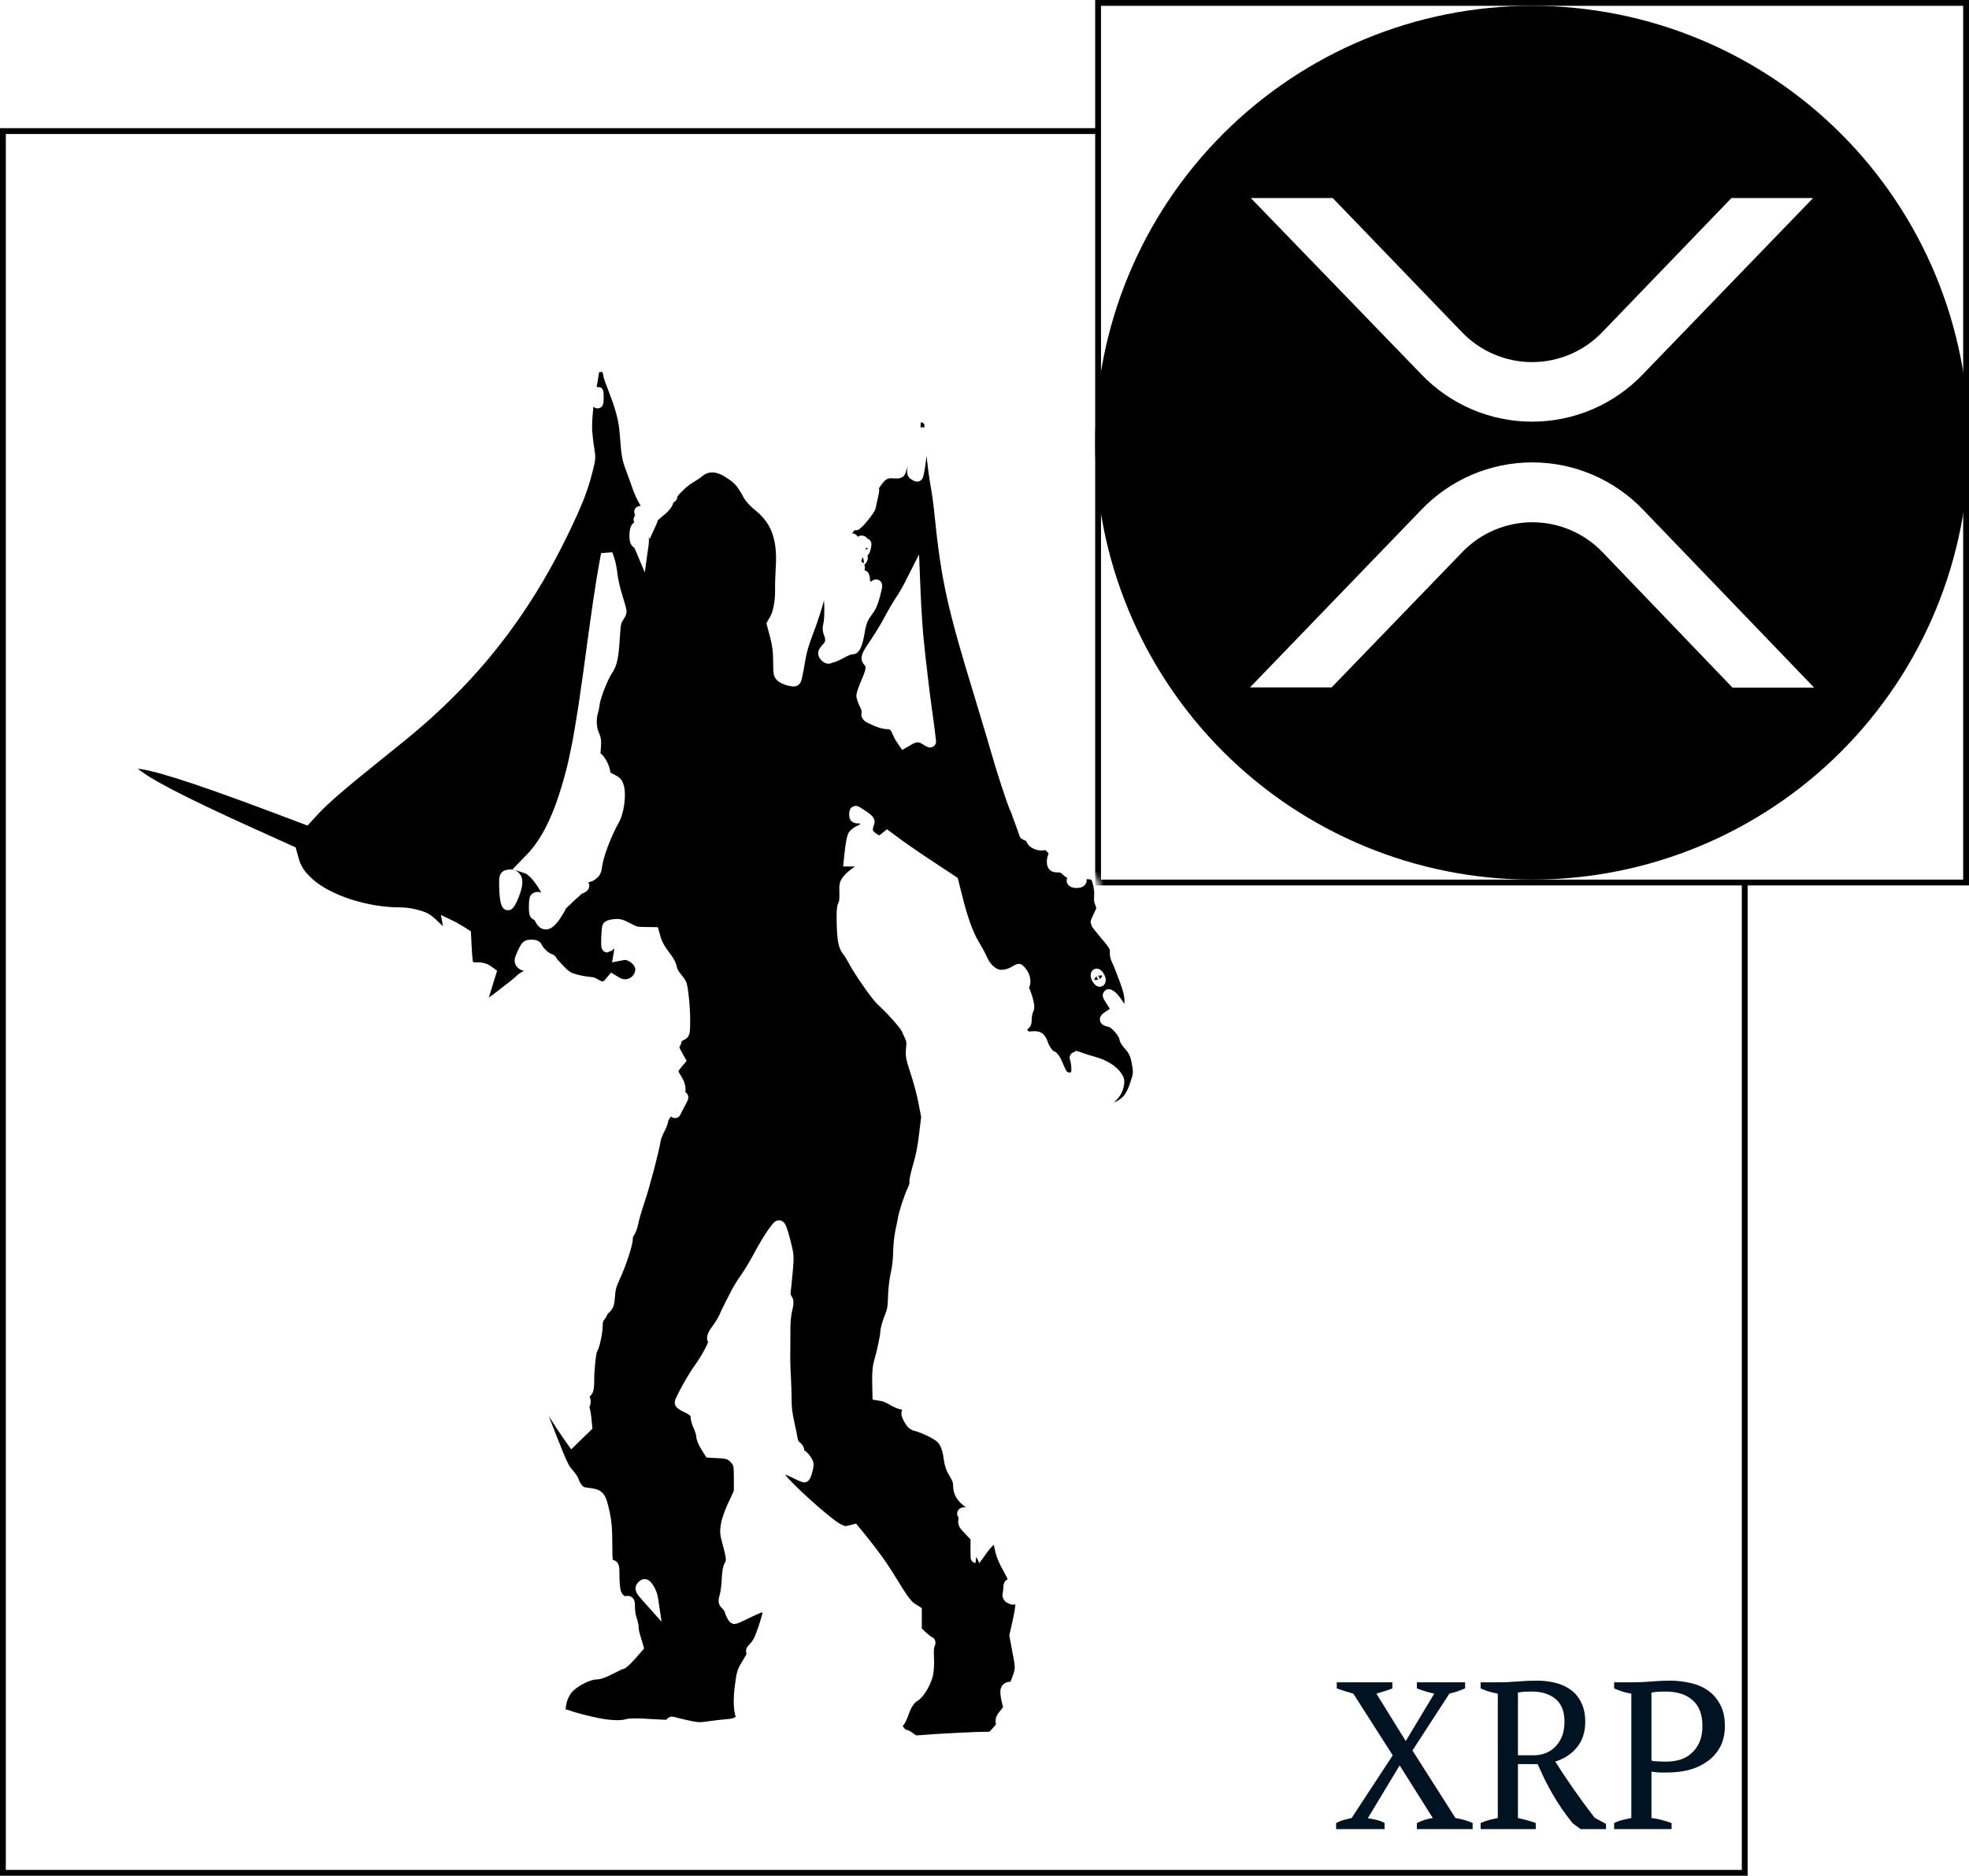 <svg width="338" height="322" viewBox="0 0 338 322" fill="none" xmlns="http://www.w3.org/2000/svg">
    <rect x="0.5" y="22.5" width="299" height="299" fill="white" stroke="black"/>
    <rect x="188.5" y="0.5" width="149" height="151" fill="white" stroke="black"/>
    <path d="M243.22 288.8H251.5V289.844C251.092 290.012 250.66 290.18 250.204 290.348C249.748 290.492 249.28 290.624 248.8 290.744L242.464 300.5L249.844 312.092C250.996 312.284 251.98 312.572 252.796 312.956V314H243.22V312.956C244.084 312.524 244.996 312.236 245.956 312.092L240.268 303.056L234.796 312.128C235.3 312.2 235.792 312.296 236.272 312.416C236.752 312.512 237.22 312.692 237.676 312.956V314H229.36V312.956C229.816 312.716 230.26 312.536 230.692 312.416C231.148 312.296 231.592 312.188 232.024 312.092L239.08 301.328L232.312 290.744C231.832 290.6 231.352 290.456 230.872 290.312C230.416 290.168 229.948 290.012 229.468 289.844V288.8H239.008V289.844C238.648 289.988 238.24 290.132 237.784 290.276C237.352 290.42 236.848 290.576 236.272 290.744L241.312 298.88L246.208 290.744C245.224 290.528 244.228 290.228 243.22 289.844V288.8ZM260.569 312.092C261.121 312.212 261.649 312.344 262.153 312.488C262.657 312.608 263.149 312.764 263.629 312.956V314H254.161V312.956C254.689 312.716 255.193 312.536 255.673 312.416C256.153 312.296 256.633 312.188 257.113 312.092V290.744C256.489 290.624 255.937 290.492 255.457 290.348C254.977 290.18 254.545 290.012 254.161 289.844V288.8H257.329C258.289 288.8 259.333 288.752 260.461 288.656C261.613 288.56 262.729 288.512 263.809 288.512C264.985 288.512 266.077 288.644 267.085 288.908C268.117 289.172 269.005 289.592 269.749 290.168C270.493 290.744 271.069 291.476 271.477 292.364C271.909 293.252 272.125 294.32 272.125 295.568C272.125 297.32 271.657 298.772 270.721 299.924C269.809 301.076 268.561 301.904 266.977 302.408C268.009 304.04 269.089 305.66 270.217 307.268C271.345 308.876 272.521 310.472 273.745 312.056L275.689 313.1V314H271.333L269.965 312.992C269.293 312.152 268.681 311.336 268.129 310.544C267.577 309.728 267.061 308.912 266.581 308.096C266.101 307.256 265.645 306.416 265.213 305.576C264.805 304.712 264.385 303.8 263.953 302.84H260.569V312.092ZM263.017 290.384C262.441 290.384 261.961 290.396 261.577 290.42C261.217 290.444 260.881 290.492 260.569 290.564V301.328H263.161C264.817 301.328 266.125 300.8 267.085 299.744C268.069 298.688 268.561 297.296 268.561 295.568C268.561 293.792 268.045 292.484 267.013 291.644C265.981 290.804 264.649 290.384 263.017 290.384ZM283.491 312.092C284.139 312.164 284.751 312.284 285.327 312.452C285.903 312.596 286.443 312.764 286.947 312.956V314H277.083V312.956C277.563 312.716 278.055 312.536 278.559 312.416C279.063 312.296 279.555 312.188 280.035 312.092V290.744C279.483 290.648 278.967 290.528 278.487 290.384C278.007 290.216 277.539 290.036 277.083 289.844V288.8H280.323C281.283 288.8 282.327 288.752 283.455 288.656C284.583 288.56 285.663 288.512 286.695 288.512C287.871 288.512 289.023 288.644 290.151 288.908C291.279 289.148 292.275 289.568 293.139 290.168C294.027 290.768 294.735 291.572 295.263 292.58C295.815 293.564 296.091 294.8 296.091 296.288C296.091 297.704 295.815 298.916 295.263 299.924C294.711 300.932 293.967 301.76 293.031 302.408C292.119 303.056 291.075 303.536 289.899 303.848C288.723 304.136 287.511 304.28 286.263 304.28C286.143 304.28 285.951 304.28 285.687 304.28C285.447 304.28 285.183 304.28 284.895 304.28C284.607 304.256 284.331 304.232 284.067 304.208C283.803 304.184 283.611 304.16 283.491 304.136V312.092ZM285.939 290.384C285.363 290.384 284.895 290.396 284.535 290.42C284.175 290.444 283.827 290.492 283.491 290.564V302.228C283.611 302.276 283.779 302.312 283.995 302.336C284.235 302.336 284.475 302.348 284.715 302.372C284.979 302.396 285.231 302.408 285.471 302.408C285.711 302.408 285.903 302.408 286.047 302.408C286.887 302.408 287.679 302.3 288.423 302.084C289.167 301.844 289.815 301.472 290.367 300.968C290.943 300.464 291.399 299.828 291.735 299.06C292.071 298.292 292.239 297.368 292.239 296.288C292.239 294.32 291.675 292.844 290.547 291.86C289.443 290.876 287.907 290.384 285.939 290.384Z" fill="#001322"/>
    <path d="M263 151C282.891 151 301.968 143.098 316.033 129.033C330.098 114.968 338 95.891 338 76C338 56.109 330.098 37.032 316.033 22.967C301.968 8.902 282.891 1 263 1C243.109 1 224.032 8.902 209.967 22.967C195.902 37.032 188 56.109 188 76C188 95.891 195.902 114.968 209.967 129.033C224.032 143.098 243.109 151 263 151Z" fill="black"/>
    <path d="M297.218 34H311.234L282.078 64.188C279.621 66.778 276.662 68.84 273.382 70.25C270.102 71.659 266.57 72.386 263 72.386C259.43 72.386 255.897 71.659 252.617 70.25C249.337 68.84 246.379 66.778 243.922 64.188L214.719 34H228.781L250.906 56.969C252.465 58.608 254.341 59.914 256.42 60.806C258.499 61.698 260.737 62.158 263 62.158C265.262 62.158 267.501 61.698 269.58 60.806C271.659 59.914 273.535 58.608 275.094 56.969L297.218 34ZM228.594 118H214.578L243.922 87.578C246.383 84.987 249.345 82.923 252.629 81.513C255.913 80.103 259.449 79.376 263.023 79.376C266.597 79.376 270.133 80.103 273.417 81.513C276.701 82.923 279.664 84.987 282.125 87.578L311.422 118.047H297.406L275.14 94.844C273.582 93.204 271.706 91.899 269.627 91.007C267.548 90.115 265.309 89.655 263.047 89.655C260.784 89.655 258.546 90.115 256.467 91.007C254.388 91.899 252.512 93.204 250.953 94.844L228.594 118Z" fill="white"/>
    <g filter="url(#filter0_d)">
        <mask id="path-6-inside-1" fill="white">
            <path d="M92.072 63.108C91.969 63.231 91.805 63.846 91.743 64.462C91.662 65.077 91.477 66.103 91.333 66.718C90.923 68.441 90.554 72.4 90.656 74C90.718 74.78 90.862 76.174 91.026 77.077C91.272 78.677 91.251 78.8 90.656 81.077C89.856 84.154 88.954 86.431 86.533 91.436C81.364 102.103 74.964 111.169 67.046 119.005C63.456 122.554 60.995 124.687 55.026 129.446C48.892 134.349 45.569 137.221 43.908 139.026L42.513 140.544L36.359 138.226C22.882 133.18 15.743 130.923 13.118 130.923C11.559 130.923 11.477 131.354 12.81 132.544C14.841 134.41 20.974 137.61 32.687 142.923L39.908 146.185L40.256 147.436C40.728 149.18 41.385 150.185 42.964 151.641C46.185 154.574 52.769 156.749 58.513 156.769C59.6 156.769 60.667 156.913 61.692 157.221C63.149 157.651 63.333 157.774 65.344 159.723L67.456 161.774L67.333 160.851C67.272 160.359 67.169 159.703 67.128 159.374L67.026 158.821L67.703 159.149C68.051 159.354 68.687 159.703 69.118 159.969L69.856 160.441L70 163.128C70.185 166.185 70.185 166.205 72.092 166.205C72.687 166.205 73.221 166.349 73.59 166.615L74.164 167.026L73.549 169.015C73.221 170.123 72.769 171.621 72.543 172.339C72.318 173.057 72.154 173.672 72.195 173.692C72.297 173.815 78.759 168.913 79.333 168.277C79.826 167.744 80.995 167.231 81.754 167.231C81.897 167.231 82.267 167.354 82.574 167.518C84.277 168.38 84.564 167.949 83.128 166.636C82.287 165.857 82.123 165.795 81.097 165.795C79.949 165.795 79.333 165.467 79.333 164.872C79.333 164.708 79.579 164.072 79.887 163.436C80.421 162.369 80.482 162.308 81.221 162.308C81.856 162.308 82.041 162.41 82.185 162.759C82.431 163.374 83.621 164.482 84.215 164.667C84.462 164.728 84.667 164.872 84.667 164.974C84.667 165.057 85.241 165.733 85.959 166.472C87.149 167.723 87.497 167.928 89.179 168.359C89.815 168.523 91.19 168.728 91.374 168.708C91.497 168.667 91.928 168.851 92.297 169.077C93.282 169.672 93.959 169.61 94.595 168.872L95.108 168.257L95.785 168.667C97.692 169.836 100.051 168.544 100.051 166.328C100.051 165.015 98.246 163.559 96.933 163.826L96.297 163.949L96.441 163.108C96.543 162.492 96.482 162.123 96.256 161.774C95.846 161.159 95.785 161.159 94.985 161.898C94.615 162.246 94.308 162.513 94.267 162.513C94.103 162.513 94.226 159.231 94.41 159.067C94.533 158.944 95.026 158.821 95.538 158.78C96.297 158.698 96.687 158.821 97.774 159.415C98.923 160.031 99.272 160.133 100.626 160.133L102.164 160.154L102.492 161.303C102.697 161.98 103.21 162.964 103.826 163.764C104.851 165.118 105.077 165.528 105.261 166.431C105.323 166.739 105.692 167.374 106.082 167.826C106.472 168.298 106.841 168.831 106.903 169.036C107.169 169.918 107.477 173.077 107.477 175.128C107.477 176.995 107.415 177.405 107.149 177.528C106.964 177.631 106.656 177.774 106.472 177.877C106.267 177.959 106.061 178.267 106.041 178.533C106 178.8 105.877 179.108 105.774 179.231C105.467 179.539 105.569 180.051 106.123 181.057L106.656 182L106.02 182.759C105.672 183.19 105.385 183.682 105.385 183.846C105.385 184.031 105.672 184.626 106.02 185.18C106.903 186.554 106.903 187.477 106.041 188.441C105.672 188.851 105.179 189.59 104.954 190.062C104.708 190.533 104.338 191.149 104.133 191.415C103.908 191.682 103.744 192.072 103.744 192.277C103.744 192.482 103.456 193.18 103.128 193.836C102.779 194.492 102.451 195.395 102.39 195.846C102.123 197.549 100.605 203.333 99.723 205.959C99.21 207.477 98.697 209.221 98.595 209.836C98.472 210.472 98.205 211.231 97.979 211.539C97.754 211.846 97.59 212.318 97.631 212.585C97.713 213.262 96.482 217.036 95.497 219.128C94.841 220.523 94.656 221.18 94.574 222.451C94.472 223.846 94.39 224.092 93.877 224.585C93.549 224.892 93.282 225.241 93.282 225.344C93.282 225.446 93.097 225.754 92.872 226.041C92.585 226.41 92.462 226.882 92.462 227.559C92.462 228.708 91.908 231.21 91.579 231.621C91.333 231.908 91.005 234.944 91.005 236.769C91.026 238.308 90.841 239.026 90.513 238.903C90.103 238.739 89.877 239.395 90.164 239.867C90.472 240.359 90.472 240.933 90.164 241.241C90 241.405 90 241.549 90.164 241.733C90.267 241.877 90.431 242.636 90.513 243.436L90.656 244.872L89.426 246.062L88.195 247.272L87.272 245.959C86.779 245.262 85.918 243.928 85.364 243.046C84.215 241.2 83.928 240.954 83.149 241.159C82.41 241.344 82.41 241.303 84.502 246.615C86.472 251.6 86.718 252.133 87.641 253.139C88.01 253.569 88.4 254.164 88.462 254.451C88.543 254.739 88.851 255.272 89.138 255.621C89.59 256.133 89.897 256.277 90.718 256.38C92.892 256.626 93.015 256.769 93.692 259.846C94 261.262 94.103 262.472 94.103 264.995C94.103 268.38 94.185 268.769 94.964 268.769C95.292 268.769 95.333 268.974 95.333 270.533C95.333 271.498 95.436 272.687 95.559 273.2C95.846 274.328 96.769 275.19 97.508 275.005C97.979 274.882 98 274.923 98 276.01C98 276.626 98.144 277.528 98.328 278.021C98.513 278.513 98.656 279.169 98.636 279.457C98.615 279.764 98.8 280.626 99.046 281.364L99.456 282.739L98.205 284.174C97.508 284.954 96.81 285.59 96.646 285.59C96.502 285.59 95.662 285.98 94.779 286.431C93.651 287.046 92.913 287.292 92.236 287.313C91.005 287.354 88.749 288.482 87.641 289.59C86.718 290.513 86.103 292.072 86.103 293.508C86.103 294.328 86.144 294.41 86.615 294.41C86.903 294.41 87.436 294.533 87.805 294.698C88.174 294.841 89.713 295.272 91.21 295.621C94.061 296.318 96.421 296.482 97.713 296.092C98.123 295.969 99.456 295.949 101.2 296.072C105.2 296.298 105.179 296.298 105.179 295.928C105.179 295.744 105.303 295.641 105.467 295.703C105.61 295.764 106.677 296.031 107.805 296.277C109.754 296.708 110.02 296.728 111.682 296.482C112.687 296.339 113.938 296.195 114.492 296.154C115.928 296.051 116.503 295.887 117.015 295.395C117.364 295.067 117.426 294.882 117.282 294.513C116.892 293.508 116.851 291.58 117.159 289.344C117.426 287.19 117.528 286.923 118.41 285.487C119.149 284.298 119.333 283.887 119.149 283.662C118.985 283.457 119.026 283.292 119.354 283.005C119.6 282.8 119.99 282.246 120.256 281.795C120.769 280.913 121.938 277.282 122.041 276.257C122.103 275.662 122.082 275.641 121.303 275.662C120.81 275.682 119.744 276.072 118.41 276.749C117.241 277.323 116.195 277.795 116.092 277.795C115.908 277.795 115.395 276.749 115.313 276.236C115.292 276.113 115.046 275.785 114.759 275.498C114.267 274.985 114.246 274.964 114.554 273.877C114.718 273.262 114.882 271.969 114.903 271.005C114.964 269.774 115.087 269.077 115.333 268.708C115.744 268.051 115.703 267.354 115.005 264.831C114.574 263.251 114.554 262.923 114.759 261.713C114.882 260.933 115.395 259.498 115.99 258.267L116.974 256.154V253.754C116.974 251.662 116.913 251.292 116.544 250.8C115.723 249.672 115.108 249.385 113.426 249.323L111.846 249.241L111.19 248.195C110.82 247.6 110.513 246.862 110.513 246.513C110.513 246.185 110.287 245.426 110.02 244.851C109.754 244.277 109.549 243.559 109.549 243.251C109.549 242.533 109.097 242.082 107.846 241.487C107.272 241.221 106.82 240.913 106.82 240.81C106.82 240.38 109.015 236.421 110.041 235.026C111.497 233.015 112.851 230.41 112.564 230.123C112.195 229.754 112.338 229.282 113.179 228.154C113.631 227.539 114.164 226.677 114.369 226.205C114.554 225.754 115.026 224.79 115.395 224.051C115.785 223.313 116.318 222.267 116.585 221.733C116.872 221.2 117.528 220.133 118.082 219.374C118.636 218.615 119.661 216.892 120.379 215.539C121.097 214.185 122.144 212.441 122.697 211.682C123.703 210.287 123.723 210.287 123.969 210.759C124.113 211.046 124.482 212.215 124.769 213.385C125.282 215.436 125.303 215.6 125.097 218.082C124.974 219.498 124.81 221.057 124.749 221.549C124.667 222.185 124.708 222.554 124.974 222.944C125.282 223.415 125.282 223.58 124.995 224.851C124.81 225.61 124.687 226.923 124.687 227.764C124.687 228.605 124.687 230.39 124.667 231.744C124.626 233.098 124.687 235.169 124.769 236.359C124.831 237.549 124.892 239.313 124.892 240.298C124.872 241.508 125.015 242.78 125.364 244.298C125.631 245.508 125.918 246.841 125.979 247.272C126.061 247.744 126.308 248.133 126.615 248.339C126.944 248.564 127.108 248.831 127.067 249.118C127.046 249.426 127.169 249.651 127.456 249.774C127.682 249.877 128.072 250.267 128.318 250.636C128.728 251.272 128.749 251.395 128.482 252.4C128.338 252.995 128.133 253.487 128.031 253.487C127.928 253.467 127.169 253.139 126.328 252.708C124.769 251.949 124.461 251.928 123.867 252.646C123.723 252.81 123.661 253.139 123.744 253.364C124.072 254.451 132.031 261.672 133.877 262.554C134.841 263.026 135.067 263.067 135.785 262.882L136.585 262.677L137.774 264.133C140.072 266.964 141.487 268.954 142.944 271.354C144.872 274.554 145.672 275.621 146.513 276.154L147.231 276.605V278.287V279.99L148.256 280.954C148.81 281.467 149.364 281.898 149.487 281.898C149.631 281.898 149.631 282.041 149.467 282.349C149.323 282.615 149.261 283.436 149.323 284.544C149.385 285.61 149.323 286.759 149.159 287.477C148.851 288.81 147.723 290.698 147.005 291.108C146.226 291.539 145.528 292.544 145.056 293.918C144.831 294.615 144.482 295.354 144.297 295.539C144.113 295.723 143.949 296.072 143.949 296.318C143.969 296.872 144.831 297.898 145.303 297.898C145.487 297.898 145.918 298.144 146.267 298.431C146.882 298.944 146.985 298.964 148.461 298.841C150.574 298.636 157.979 298.267 159.251 298.287C160.236 298.308 160.338 298.267 161.159 297.344C161.918 296.523 162.02 296.298 161.938 295.723C161.836 295.169 161.959 294.923 162.554 294.226C163.128 293.528 163.251 293.262 163.149 292.81C162.492 290.164 162.554 289.713 163.579 289.692C164.072 289.692 164.236 289.508 164.626 288.462C165.344 286.595 165.344 286.349 164.79 283.498L164.277 280.769L164.769 278.615C165.056 277.426 165.282 275.949 165.303 275.333C165.323 273.898 164.585 271.846 163.128 269.2C162.41 267.949 161.938 266.8 161.815 266.041C161.692 265.405 161.508 264.687 161.385 264.462C160.872 263.518 159.846 264.154 158.308 266.349C157.938 266.903 157.61 267.333 157.61 267.333C157.59 267.333 157.59 265.651 157.61 263.58C157.61 261.528 157.549 259.559 157.446 259.21C157.344 258.8 156.933 258.328 156.338 257.898C155.128 257.036 154.615 256.195 154.615 255.026C154.615 254.328 154.431 253.815 153.897 252.933C153.344 252.031 153.138 251.415 152.974 250.226C152.749 248.4 152.215 247.251 151.272 246.533C150.472 245.918 148.236 244.872 147.292 244.687C146.779 244.564 146.513 244.318 146.103 243.6C145.754 242.944 145.651 242.574 145.795 242.431C146.061 242.164 146.061 241.344 145.795 241.18C145.692 241.118 145.303 241.036 144.933 240.995C144.564 240.954 143.805 240.646 143.272 240.298C142.718 239.949 141.938 239.621 141.528 239.539L140.769 239.415L140.728 237.221C140.687 235.805 140.79 234.657 140.974 234C141.59 231.826 142.103 229.446 142.103 228.708C142.103 228.298 142.39 227.251 142.738 226.369C143.292 224.995 143.395 224.462 143.436 222.615C143.456 221.405 143.682 219.641 143.908 218.615C144.154 217.528 144.318 215.99 144.318 214.903C144.338 213.898 144.482 212.359 144.667 211.518C144.851 210.698 145.056 209.672 145.118 209.282C145.282 208.215 146.205 205.426 146.738 204.339C147.005 203.826 147.149 203.21 147.108 202.964C147.046 202.739 147.313 201.508 147.703 200.215C148.174 198.657 148.523 196.872 148.769 194.8L149.138 191.703L148.667 189.262C148.42 187.928 147.805 185.569 147.292 184.051C146.472 181.549 146.41 181.159 146.533 179.99C146.636 179.026 146.595 178.533 146.349 178.041C146.185 177.672 145.897 177.036 145.713 176.605C145.405 175.887 143.067 173.262 141.303 171.662C140.482 170.903 137.528 166.677 136.626 164.954C136.256 164.257 135.826 163.539 135.661 163.354C134.944 162.574 134.718 161.508 134.636 158.698C134.574 156.564 134.636 155.785 134.841 155.354C135.046 155.005 135.128 154.308 135.087 153.262C135.046 151.805 135.087 151.662 135.641 150.985C135.99 150.595 136.646 150.021 137.138 149.713C138.554 148.831 138.205 147.744 136.523 147.744H135.846L136.051 145.836C136.174 144.81 136.379 143.744 136.523 143.477C136.687 143.21 137.2 142.821 137.692 142.615C138.677 142.185 138.923 141.61 138.451 140.81C138.246 140.482 137.959 140.359 137.467 140.359C136.851 140.359 136.769 140.298 136.769 139.846C136.769 139.559 136.81 139.333 136.872 139.333C136.933 139.333 137.487 139.682 138.123 140.092C138.861 140.585 139.21 140.933 139.128 141.139C138.595 142.513 138.779 143.21 139.846 143.928C140.831 144.564 141.077 144.585 141.754 144.051L142.287 143.621L144.031 144.913C144.995 145.631 147.518 147.374 149.651 148.769L153.528 151.333L154.185 153.959C155.128 157.754 156.092 160.421 157.118 162.123C157.631 162.964 158.246 164.092 158.492 164.667C159.026 165.877 159.764 166.718 160.769 167.231C161.651 167.682 163.005 167.518 164.154 166.841C164.585 166.595 164.933 166.41 164.954 166.451C164.974 166.492 165.2 166.78 165.446 167.108C165.918 167.744 166.041 168.851 165.672 169.221C165.508 169.385 165.528 169.569 165.713 169.918C165.856 170.185 166.144 170.985 166.328 171.662C166.595 172.728 166.615 172.995 166.39 173.405C166.246 173.672 166.123 174.328 166.103 174.841C166.103 175.703 166.041 175.826 165.569 175.928C165.118 176.051 165.056 176.154 165.179 176.626C165.241 176.933 165.508 177.405 165.754 177.651C166.144 178.062 166.349 178.123 167.169 178.041C168.277 177.939 168.564 178.144 168.954 179.313C169.261 180.215 170.144 181.385 170.533 181.385C170.718 181.385 171.067 181.877 171.354 182.554C172.215 184.523 172.318 184.687 172.872 184.954C173.446 185.262 174.472 185.077 174.738 184.626C174.985 184.257 174.964 182.862 174.738 182.041C174.636 181.692 174.574 181.385 174.595 181.385C174.636 181.385 175.067 181.528 175.559 181.713C176.051 181.898 177.056 182.205 177.795 182.41C179.415 182.841 180.954 183.785 181.61 184.749C182.061 185.405 182.082 185.569 181.897 186.431C181.733 187.128 181.446 187.621 180.872 188.195C179.908 189.098 179.867 189.344 180.544 189.98L181.056 190.451L181.979 190.021C183.518 189.262 184.256 188.318 184.954 186.205C185.508 184.523 185.549 184.195 185.385 183.108C185.097 181.159 184.81 180.462 183.949 179.477C183.497 178.964 183.128 178.431 183.128 178.267C183.128 177.426 181.487 175.518 180.585 175.313C179.559 175.087 179.538 175.005 180.544 174.369C181.077 174.041 181.549 173.651 181.631 173.467C181.692 173.303 181.405 172.667 180.995 172.051C180.133 170.739 180.092 170.595 180.728 171.026C180.974 171.19 181.59 171.969 182.103 172.769C182.615 173.549 183.128 174.205 183.272 174.205C183.723 174.205 184.01 173.344 184.031 171.969C184.031 170.862 183.887 170.185 183.149 168.154C182.656 166.8 182.082 165.344 181.856 164.913C181.651 164.482 181.487 163.928 181.508 163.682C181.59 162.657 181.426 162.308 179.846 160.462C178.944 159.395 178.205 158.472 178.205 158.369C178.205 158.287 178.451 157.713 178.759 157.077C179.272 156.051 179.292 155.887 179.046 155.272C178.903 154.923 178.779 154.513 178.8 154.41C178.8 154.287 178.82 153.836 178.841 153.364C178.861 152.913 178.718 152.01 178.533 151.374C178.123 150 177.938 149.898 175.354 149.898C173.733 149.898 173.59 149.877 173.056 149.344C172.626 148.913 172.297 148.769 171.682 148.769C170.985 148.769 170.841 148.687 170.738 148.277C170.677 147.99 170.697 147.539 170.82 147.231C171.128 146.39 171.067 146.123 170.41 145.467C169.897 144.933 169.713 144.872 169.097 144.974C168.277 145.139 167.128 144.585 167.128 144.031C167.128 143.846 166.861 143.58 166.513 143.436C166.185 143.292 165.897 143.169 165.897 143.128C165.897 143.108 165.2 141.2 164.359 138.903C163.497 136.605 162.267 132.831 161.59 130.513C160.933 128.195 159.456 123.313 158.349 119.641C153.61 104.195 152.564 99.518 151.436 88.462C151.272 86.718 150.944 84.318 150.718 83.128C150.267 80.728 149.692 75.313 149.692 73.467C149.692 72.4 149.631 72.236 149.097 71.867C148.379 71.354 148.092 71.333 147.477 71.764C147.128 72.01 147.026 72.257 147.046 72.831C147.067 73.323 146.636 74.841 145.836 76.975C145.159 78.841 144.585 80.544 144.523 80.769C144.461 81.118 144.318 81.18 143.395 81.118C142 81.016 141.344 81.385 140.318 82.862C139.395 84.195 137.364 87.682 136.4 89.61C135.559 91.272 134.431 92.031 129.61 94.123C128.667 94.533 128.933 94.698 130.02 94.39C130.513 94.246 131.436 94.123 132.051 94.103C132.667 94.082 133.364 94 133.569 93.897C133.897 93.754 133.938 93.795 133.815 94.123C133.733 94.328 133.61 94.739 133.569 95.026C133.508 95.313 132.892 96.113 132.215 96.81C131.518 97.508 131.005 98.144 131.087 98.226C131.272 98.41 132.81 97.118 135.005 94.923C136.277 93.651 136.708 93.303 136.42 93.795C136.195 94.185 135.477 95.374 134.841 96.441C133.754 98.246 133.487 98.923 133.856 98.923C134.02 98.903 136.133 95.826 137.261 93.918C138.123 92.482 138.164 92.523 137.549 94.144C137.303 94.8 137.077 95.374 137.077 95.436C137.056 95.498 136.892 96.072 136.687 96.749C136.318 98.021 136.42 98.492 136.913 97.733C137.344 97.118 137.631 97.159 137.385 97.816C137.261 98.103 137.22 98.41 137.261 98.492C137.323 98.575 137.241 99.067 137.077 99.6C136.667 100.954 137.077 101.036 137.692 99.723C138.164 98.698 138.185 98.677 138.328 99.21C138.39 99.518 138.308 100.421 138.103 101.282C137.569 103.539 138.02 103.744 138.738 101.59C139.067 100.626 139.128 100.544 139.19 101.015C139.251 101.528 139.641 101.857 139.641 101.426C139.641 101.323 139.826 101.036 140.051 100.769C140.564 100.195 140.564 100.277 140.051 102.287C139.744 103.457 139.415 104.215 138.841 104.954C137.979 106.082 137.733 106.739 137.385 108.769C137.056 110.574 136.667 111.457 136.277 111.313C136.092 111.251 135.272 111.559 134.41 112.031C133.549 112.503 132.769 112.831 132.667 112.769C132.564 112.708 132.42 112.769 132.359 112.872C132.195 113.159 131.436 112.544 131.436 112.133C131.436 111.99 131.723 111.58 132.051 111.231C132.728 110.533 132.831 109.733 132.379 108.667C132.195 108.215 132.174 107.826 132.318 107.231C132.626 106 132.544 102.492 132.174 100.79C131.661 98.349 131.6 98.41 130.595 102.39C130.164 104.092 129.303 106.739 128.687 108.298C127.908 110.328 127.477 111.744 127.231 113.282C127.046 114.472 126.8 115.764 126.697 116.174C126.513 116.913 126.513 116.913 125.672 116.769C125.2 116.687 124.585 116.421 124.277 116.215C123.764 115.805 123.744 115.744 123.723 113.569C123.723 111.867 123.6 110.841 123.19 109.241L122.636 107.128L123.128 106.267C123.723 105.159 124.092 103.231 124.051 101.2C124.031 100.339 124.092 98.575 124.174 97.282C124.461 92.38 123.313 89.262 120.359 86.882C119.62 86.308 118.841 85.467 118.595 85.036C117.364 82.739 116.769 82.082 114.903 80.954C113.036 79.805 111.333 79.805 109.938 80.954C109.631 81.221 108.933 81.692 108.379 82C107.169 82.698 105.138 84.749 105.261 85.118C105.323 85.262 105.241 85.385 105.056 85.385C104.892 85.385 104.708 85.651 104.626 86C104.564 86.39 104.174 86.923 103.579 87.436L102.656 88.216L102.02 87.744C101.138 87.067 100.174 85.385 99.456 83.333C99.128 82.369 98.636 80.995 98.349 80.257C97.774 78.78 97.651 77.98 97.385 74.513C97.221 72.031 96.667 69.98 95.21 66.267C94.82 65.282 94.513 64.339 94.513 64.174C94.513 64.01 94.41 63.641 94.287 63.354C94.082 62.903 93.918 62.841 93.159 62.862C92.667 62.862 92.174 62.985 92.072 63.108ZM92.605 68.913C92.564 69.344 92.523 69.036 92.523 68.257C92.523 67.457 92.564 67.128 92.605 67.477C92.646 67.846 92.646 68.503 92.605 68.913ZM148.379 75.169C148.318 75.662 148.215 76.605 148.154 77.282C147.949 79.395 147.579 81.692 147.436 81.692C147.374 81.692 147.149 81.569 146.944 81.426C146.595 81.18 146.615 81.036 147.128 78.821C147.415 77.528 147.764 75.969 147.908 75.374C148.174 74.103 148.523 73.939 148.379 75.169ZM139.703 85.323C139.559 85.98 139.395 86.739 139.333 87.026C139.251 87.518 137.015 90.205 136.851 90.041C136.81 90 137.056 89.426 137.405 88.749C139.005 85.754 139.867 84.154 139.928 84.154C139.949 84.154 139.867 84.687 139.703 85.323ZM100.236 88.174C100.318 88.113 100.605 88.564 100.892 89.18C101.179 89.795 101.282 90.205 101.138 90.082C100.872 89.836 99.846 88.072 99.867 87.867C99.867 87.805 99.928 87.867 99.99 88.01C100.031 88.133 100.154 88.216 100.236 88.174ZM101.836 89.446L101.61 89.939L101.364 89.262C101.22 88.872 101.097 88.4 101.097 88.195C101.077 87.887 101.179 87.928 101.569 88.4C101.979 88.872 102.02 89.036 101.836 89.446ZM100.441 90.021C100.851 90.615 101.015 91.046 100.913 91.231C100.81 91.436 100.605 91.169 100.215 90.308C99.928 89.631 99.703 89.077 99.743 89.077C99.785 89.077 100.092 89.508 100.441 90.021ZM100.051 91.477C100.4 92.257 100.461 92.667 100.338 93.487L100.195 94.513L99.928 93.877C99.785 93.528 99.518 93.18 99.333 93.118C98.882 92.933 98.985 90.513 99.456 90.513C99.538 90.513 99.826 90.944 100.051 91.477ZM134.944 92.318C134.82 92.544 134.041 92.995 133.179 93.344C132.318 93.672 131.661 93.897 131.723 93.836C131.826 93.733 134.903 92.01 135.087 91.969C135.108 91.949 135.046 92.113 134.944 92.318ZM136.359 92.626C136.359 92.646 135.867 93.139 135.292 93.692L134.205 94.718L135.231 93.631C136.174 92.646 136.359 92.462 136.359 92.626ZM138.513 93.939C138.451 94.267 138.308 94.595 138.205 94.698C138.103 94.8 138.123 94.554 138.246 94.144C138.513 93.262 138.718 93.118 138.513 93.939ZM95.005 98.698C95.087 99.539 95.477 101.221 95.867 102.451C96.256 103.682 96.564 104.831 96.564 104.974C96.564 105.139 96.338 105.59 96.072 105.98C95.662 106.574 95.559 107.067 95.436 108.913C95.19 112.872 94.985 113.877 94.205 115.026C93.426 116.174 92.113 119.518 91.949 120.769C91.908 121.221 91.764 121.918 91.641 122.308C91.313 123.457 91.395 125.036 91.846 126.062C92.195 126.821 92.236 127.231 92.133 128.544C92.01 129.98 92.031 130.103 92.379 130.103C92.831 130.123 93.774 131.908 93.795 132.769C93.795 133.18 94 133.385 94.862 133.795C95.785 134.246 95.928 134.41 96.133 135.169C96.482 136.482 96.113 139.333 95.436 140.544C93.938 143.231 92.605 146.759 92.359 148.667C92.256 149.508 92.113 149.774 91.6 150.144C91.087 150.492 90.903 150.533 90.595 150.349C90.287 150.144 90.123 150.185 89.754 150.554L89.302 151.026L89.795 151.539C90.226 151.99 90.246 152.113 90 152.257C89.836 152.359 89.631 152.462 89.549 152.462C89.467 152.462 88.79 153.036 88.051 153.713L86.718 154.985L85.815 154.636C84.872 154.267 84.4 153.754 83.251 151.846C82.369 150.39 81.261 149.241 80.462 148.974L79.826 148.769L81.179 147.374C83.415 145.098 85.405 141.426 86.882 136.831C88.769 131.067 89.713 126.082 91.641 111.662C92.543 104.954 93.282 99.908 93.836 96.975L94.164 95.128L94.513 96.154C94.697 96.708 94.923 97.856 95.005 98.698ZM137.713 96.216C137.344 96.544 137.344 96.544 137.59 96.092C137.713 95.826 137.877 95.662 137.959 95.723C138.02 95.805 137.918 96.01 137.713 96.216ZM147.538 109.569C147.928 113.59 148.461 118.103 149.179 123.333C149.467 125.426 149.692 127.21 149.692 127.292C149.692 127.374 149.344 127.21 148.933 126.923C147.969 126.287 147.169 126.267 146.061 126.903L145.179 127.415L144.79 126.841C144.564 126.533 144.236 125.898 144.031 125.405C143.661 124.482 143.149 124.154 142.082 124.154C141.754 124.154 140.872 123.887 140.133 123.539C138.882 122.985 138.779 122.882 138.903 122.41C138.985 122.062 138.861 121.569 138.513 120.872C138.226 120.318 138 119.662 138 119.415C138 119.169 138.39 118.103 138.841 117.036C139.744 115.005 139.805 114.226 139.108 113.467C138.656 112.974 138.82 112.585 140.359 110.328C141.077 109.262 142.164 107.498 142.738 106.39C143.333 105.262 144.195 103.805 144.646 103.128C145.118 102.451 145.815 101.241 146.205 100.462L146.923 99.046L147.067 102.595C147.149 104.564 147.354 107.703 147.538 109.569ZM78.39 150.595C78.656 150.882 78.718 151.21 78.636 151.846C78.513 152.892 77.467 155.354 77.179 155.272C76.913 155.169 76.708 153.774 76.687 151.908C76.667 150.677 76.728 150.431 77.036 150.349C77.754 150.164 78.041 150.205 78.39 150.595ZM175.292 150.657C175.764 151.128 175.559 151.436 174.82 151.436C174.369 151.436 174.103 151.333 174.103 151.169C174.103 150.841 174.513 150.41 174.82 150.41C174.944 150.41 175.149 150.513 175.292 150.657ZM83.251 154.636C83.908 155.333 84.708 155.744 85.487 155.744C85.815 155.744 86.103 155.785 86.103 155.826C86.103 155.887 85.733 156.462 85.302 157.139C84.174 158.821 83.374 159.005 82.759 157.692C82.574 157.303 82.287 156.974 82.103 156.974C81.856 156.974 81.795 156.708 81.795 155.682C81.795 154.964 81.856 154.308 81.938 154.246C82.226 153.959 82.759 154.123 83.251 154.636ZM178.82 168.236C178.82 168.462 178.738 168.441 178.513 168.133C178.349 167.928 178.226 167.6 178.226 167.436C178.226 167.21 178.287 167.231 178.513 167.518C178.677 167.744 178.82 168.072 178.82 168.236ZM106.656 189.426C106.328 190.021 106 190.657 105.938 190.821C105.856 191.046 105.815 191.005 105.815 190.718C105.795 190.328 106.903 188.359 107.149 188.359C107.21 188.359 106.985 188.851 106.656 189.426ZM156.256 260.174C156.4 260.4 156.544 261.118 156.605 261.754L156.708 262.923L156.051 262.226C155.518 261.672 155.415 261.426 155.518 260.913C155.579 260.564 155.538 260.174 155.415 260.031C155.231 259.805 155.272 259.744 155.6 259.744C155.846 259.744 156.133 259.928 156.256 260.174ZM101.364 272.81C101.631 273.241 101.897 273.959 101.959 274.41L102.082 275.231L101.077 274.103C100.01 272.913 99.908 272.687 100.297 272.298C100.687 271.908 100.831 271.99 101.364 272.81ZM163.826 273.221C163.949 273.857 164.01 274.41 163.969 274.451C163.928 274.513 163.682 274.431 163.436 274.308C163.108 274.144 163.026 273.939 163.108 273.631C163.169 273.385 163.231 272.933 163.231 272.605C163.231 271.641 163.579 271.99 163.826 273.221Z"/>
        </mask>
        <path d="M92.072 63.108C91.969 63.231 91.805 63.846 91.743 64.462C91.662 65.077 91.477 66.103 91.333 66.718C90.923 68.441 90.554 72.4 90.656 74C90.718 74.78 90.862 76.174 91.026 77.077C91.272 78.677 91.251 78.8 90.656 81.077C89.856 84.154 88.954 86.431 86.533 91.436C81.364 102.103 74.964 111.169 67.046 119.005C63.456 122.554 60.995 124.687 55.026 129.446C48.892 134.349 45.569 137.221 43.908 139.026L42.513 140.544L36.359 138.226C22.882 133.18 15.743 130.923 13.118 130.923C11.559 130.923 11.477 131.354 12.81 132.544C14.841 134.41 20.974 137.61 32.687 142.923L39.908 146.185L40.256 147.436C40.728 149.18 41.385 150.185 42.964 151.641C46.185 154.574 52.769 156.749 58.513 156.769C59.6 156.769 60.667 156.913 61.692 157.221C63.149 157.651 63.333 157.774 65.344 159.723L67.456 161.774L67.333 160.851C67.272 160.359 67.169 159.703 67.128 159.374L67.026 158.821L67.703 159.149C68.051 159.354 68.687 159.703 69.118 159.969L69.856 160.441L70 163.128C70.185 166.185 70.185 166.205 72.092 166.205C72.687 166.205 73.221 166.349 73.59 166.615L74.164 167.026L73.549 169.015C73.221 170.123 72.769 171.621 72.543 172.339C72.318 173.057 72.154 173.672 72.195 173.692C72.297 173.815 78.759 168.913 79.333 168.277C79.826 167.744 80.995 167.231 81.754 167.231C81.897 167.231 82.267 167.354 82.574 167.518C84.277 168.38 84.564 167.949 83.128 166.636C82.287 165.857 82.123 165.795 81.097 165.795C79.949 165.795 79.333 165.467 79.333 164.872C79.333 164.708 79.579 164.072 79.887 163.436C80.421 162.369 80.482 162.308 81.221 162.308C81.856 162.308 82.041 162.41 82.185 162.759C82.431 163.374 83.621 164.482 84.215 164.667C84.462 164.728 84.667 164.872 84.667 164.974C84.667 165.057 85.241 165.733 85.959 166.472C87.149 167.723 87.497 167.928 89.179 168.359C89.815 168.523 91.19 168.728 91.374 168.708C91.497 168.667 91.928 168.851 92.297 169.077C93.282 169.672 93.959 169.61 94.595 168.872L95.108 168.257L95.785 168.667C97.692 169.836 100.051 168.544 100.051 166.328C100.051 165.015 98.246 163.559 96.933 163.826L96.297 163.949L96.441 163.108C96.543 162.492 96.482 162.123 96.256 161.774C95.846 161.159 95.785 161.159 94.985 161.898C94.615 162.246 94.308 162.513 94.267 162.513C94.103 162.513 94.226 159.231 94.41 159.067C94.533 158.944 95.026 158.821 95.538 158.78C96.297 158.698 96.687 158.821 97.774 159.415C98.923 160.031 99.272 160.133 100.626 160.133L102.164 160.154L102.492 161.303C102.697 161.98 103.21 162.964 103.826 163.764C104.851 165.118 105.077 165.528 105.261 166.431C105.323 166.739 105.692 167.374 106.082 167.826C106.472 168.298 106.841 168.831 106.903 169.036C107.169 169.918 107.477 173.077 107.477 175.128C107.477 176.995 107.415 177.405 107.149 177.528C106.964 177.631 106.656 177.774 106.472 177.877C106.267 177.959 106.061 178.267 106.041 178.533C106 178.8 105.877 179.108 105.774 179.231C105.467 179.539 105.569 180.051 106.123 181.057L106.656 182L106.02 182.759C105.672 183.19 105.385 183.682 105.385 183.846C105.385 184.031 105.672 184.626 106.02 185.18C106.903 186.554 106.903 187.477 106.041 188.441C105.672 188.851 105.179 189.59 104.954 190.062C104.708 190.533 104.338 191.149 104.133 191.415C103.908 191.682 103.744 192.072 103.744 192.277C103.744 192.482 103.456 193.18 103.128 193.836C102.779 194.492 102.451 195.395 102.39 195.846C102.123 197.549 100.605 203.333 99.723 205.959C99.21 207.477 98.697 209.221 98.595 209.836C98.472 210.472 98.205 211.231 97.979 211.539C97.754 211.846 97.59 212.318 97.631 212.585C97.713 213.262 96.482 217.036 95.497 219.128C94.841 220.523 94.656 221.18 94.574 222.451C94.472 223.846 94.39 224.092 93.877 224.585C93.549 224.892 93.282 225.241 93.282 225.344C93.282 225.446 93.097 225.754 92.872 226.041C92.585 226.41 92.462 226.882 92.462 227.559C92.462 228.708 91.908 231.21 91.579 231.621C91.333 231.908 91.005 234.944 91.005 236.769C91.026 238.308 90.841 239.026 90.513 238.903C90.103 238.739 89.877 239.395 90.164 239.867C90.472 240.359 90.472 240.933 90.164 241.241C90 241.405 90 241.549 90.164 241.733C90.267 241.877 90.431 242.636 90.513 243.436L90.656 244.872L89.426 246.062L88.195 247.272L87.272 245.959C86.779 245.262 85.918 243.928 85.364 243.046C84.215 241.2 83.928 240.954 83.149 241.159C82.41 241.344 82.41 241.303 84.502 246.615C86.472 251.6 86.718 252.133 87.641 253.139C88.01 253.569 88.4 254.164 88.462 254.451C88.543 254.739 88.851 255.272 89.138 255.621C89.59 256.133 89.897 256.277 90.718 256.38C92.892 256.626 93.015 256.769 93.692 259.846C94 261.262 94.103 262.472 94.103 264.995C94.103 268.38 94.185 268.769 94.964 268.769C95.292 268.769 95.333 268.974 95.333 270.533C95.333 271.498 95.436 272.687 95.559 273.2C95.846 274.328 96.769 275.19 97.508 275.005C97.979 274.882 98 274.923 98 276.01C98 276.626 98.144 277.528 98.328 278.021C98.513 278.513 98.656 279.169 98.636 279.457C98.615 279.764 98.8 280.626 99.046 281.364L99.456 282.739L98.205 284.174C97.508 284.954 96.81 285.59 96.646 285.59C96.502 285.59 95.662 285.98 94.779 286.431C93.651 287.046 92.913 287.292 92.236 287.313C91.005 287.354 88.749 288.482 87.641 289.59C86.718 290.513 86.103 292.072 86.103 293.508C86.103 294.328 86.144 294.41 86.615 294.41C86.903 294.41 87.436 294.533 87.805 294.698C88.174 294.841 89.713 295.272 91.21 295.621C94.061 296.318 96.421 296.482 97.713 296.092C98.123 295.969 99.456 295.949 101.2 296.072C105.2 296.298 105.179 296.298 105.179 295.928C105.179 295.744 105.303 295.641 105.467 295.703C105.61 295.764 106.677 296.031 107.805 296.277C109.754 296.708 110.02 296.728 111.682 296.482C112.687 296.339 113.938 296.195 114.492 296.154C115.928 296.051 116.503 295.887 117.015 295.395C117.364 295.067 117.426 294.882 117.282 294.513C116.892 293.508 116.851 291.58 117.159 289.344C117.426 287.19 117.528 286.923 118.41 285.487C119.149 284.298 119.333 283.887 119.149 283.662C118.985 283.457 119.026 283.292 119.354 283.005C119.6 282.8 119.99 282.246 120.256 281.795C120.769 280.913 121.938 277.282 122.041 276.257C122.103 275.662 122.082 275.641 121.303 275.662C120.81 275.682 119.744 276.072 118.41 276.749C117.241 277.323 116.195 277.795 116.092 277.795C115.908 277.795 115.395 276.749 115.313 276.236C115.292 276.113 115.046 275.785 114.759 275.498C114.267 274.985 114.246 274.964 114.554 273.877C114.718 273.262 114.882 271.969 114.903 271.005C114.964 269.774 115.087 269.077 115.333 268.708C115.744 268.051 115.703 267.354 115.005 264.831C114.574 263.251 114.554 262.923 114.759 261.713C114.882 260.933 115.395 259.498 115.99 258.267L116.974 256.154V253.754C116.974 251.662 116.913 251.292 116.544 250.8C115.723 249.672 115.108 249.385 113.426 249.323L111.846 249.241L111.19 248.195C110.82 247.6 110.513 246.862 110.513 246.513C110.513 246.185 110.287 245.426 110.02 244.851C109.754 244.277 109.549 243.559 109.549 243.251C109.549 242.533 109.097 242.082 107.846 241.487C107.272 241.221 106.82 240.913 106.82 240.81C106.82 240.38 109.015 236.421 110.041 235.026C111.497 233.015 112.851 230.41 112.564 230.123C112.195 229.754 112.338 229.282 113.179 228.154C113.631 227.539 114.164 226.677 114.369 226.205C114.554 225.754 115.026 224.79 115.395 224.051C115.785 223.313 116.318 222.267 116.585 221.733C116.872 221.2 117.528 220.133 118.082 219.374C118.636 218.615 119.661 216.892 120.379 215.539C121.097 214.185 122.144 212.441 122.697 211.682C123.703 210.287 123.723 210.287 123.969 210.759C124.113 211.046 124.482 212.215 124.769 213.385C125.282 215.436 125.303 215.6 125.097 218.082C124.974 219.498 124.81 221.057 124.749 221.549C124.667 222.185 124.708 222.554 124.974 222.944C125.282 223.415 125.282 223.58 124.995 224.851C124.81 225.61 124.687 226.923 124.687 227.764C124.687 228.605 124.687 230.39 124.667 231.744C124.626 233.098 124.687 235.169 124.769 236.359C124.831 237.549 124.892 239.313 124.892 240.298C124.872 241.508 125.015 242.78 125.364 244.298C125.631 245.508 125.918 246.841 125.979 247.272C126.061 247.744 126.308 248.133 126.615 248.339C126.944 248.564 127.108 248.831 127.067 249.118C127.046 249.426 127.169 249.651 127.456 249.774C127.682 249.877 128.072 250.267 128.318 250.636C128.728 251.272 128.749 251.395 128.482 252.4C128.338 252.995 128.133 253.487 128.031 253.487C127.928 253.467 127.169 253.139 126.328 252.708C124.769 251.949 124.461 251.928 123.867 252.646C123.723 252.81 123.661 253.139 123.744 253.364C124.072 254.451 132.031 261.672 133.877 262.554C134.841 263.026 135.067 263.067 135.785 262.882L136.585 262.677L137.774 264.133C140.072 266.964 141.487 268.954 142.944 271.354C144.872 274.554 145.672 275.621 146.513 276.154L147.231 276.605V278.287V279.99L148.256 280.954C148.81 281.467 149.364 281.898 149.487 281.898C149.631 281.898 149.631 282.041 149.467 282.349C149.323 282.615 149.261 283.436 149.323 284.544C149.385 285.61 149.323 286.759 149.159 287.477C148.851 288.81 147.723 290.698 147.005 291.108C146.226 291.539 145.528 292.544 145.056 293.918C144.831 294.615 144.482 295.354 144.297 295.539C144.113 295.723 143.949 296.072 143.949 296.318C143.969 296.872 144.831 297.898 145.303 297.898C145.487 297.898 145.918 298.144 146.267 298.431C146.882 298.944 146.985 298.964 148.461 298.841C150.574 298.636 157.979 298.267 159.251 298.287C160.236 298.308 160.338 298.267 161.159 297.344C161.918 296.523 162.02 296.298 161.938 295.723C161.836 295.169 161.959 294.923 162.554 294.226C163.128 293.528 163.251 293.262 163.149 292.81C162.492 290.164 162.554 289.713 163.579 289.692C164.072 289.692 164.236 289.508 164.626 288.462C165.344 286.595 165.344 286.349 164.79 283.498L164.277 280.769L164.769 278.615C165.056 277.426 165.282 275.949 165.303 275.333C165.323 273.898 164.585 271.846 163.128 269.2C162.41 267.949 161.938 266.8 161.815 266.041C161.692 265.405 161.508 264.687 161.385 264.462C160.872 263.518 159.846 264.154 158.308 266.349C157.938 266.903 157.61 267.333 157.61 267.333C157.59 267.333 157.59 265.651 157.61 263.58C157.61 261.528 157.549 259.559 157.446 259.21C157.344 258.8 156.933 258.328 156.338 257.898C155.128 257.036 154.615 256.195 154.615 255.026C154.615 254.328 154.431 253.815 153.897 252.933C153.344 252.031 153.138 251.415 152.974 250.226C152.749 248.4 152.215 247.251 151.272 246.533C150.472 245.918 148.236 244.872 147.292 244.687C146.779 244.564 146.513 244.318 146.103 243.6C145.754 242.944 145.651 242.574 145.795 242.431C146.061 242.164 146.061 241.344 145.795 241.18C145.692 241.118 145.303 241.036 144.933 240.995C144.564 240.954 143.805 240.646 143.272 240.298C142.718 239.949 141.938 239.621 141.528 239.539L140.769 239.415L140.728 237.221C140.687 235.805 140.79 234.657 140.974 234C141.59 231.826 142.103 229.446 142.103 228.708C142.103 228.298 142.39 227.251 142.738 226.369C143.292 224.995 143.395 224.462 143.436 222.615C143.456 221.405 143.682 219.641 143.908 218.615C144.154 217.528 144.318 215.99 144.318 214.903C144.338 213.898 144.482 212.359 144.667 211.518C144.851 210.698 145.056 209.672 145.118 209.282C145.282 208.215 146.205 205.426 146.738 204.339C147.005 203.826 147.149 203.21 147.108 202.964C147.046 202.739 147.313 201.508 147.703 200.215C148.174 198.657 148.523 196.872 148.769 194.8L149.138 191.703L148.667 189.262C148.42 187.928 147.805 185.569 147.292 184.051C146.472 181.549 146.41 181.159 146.533 179.99C146.636 179.026 146.595 178.533 146.349 178.041C146.185 177.672 145.897 177.036 145.713 176.605C145.405 175.887 143.067 173.262 141.303 171.662C140.482 170.903 137.528 166.677 136.626 164.954C136.256 164.257 135.826 163.539 135.661 163.354C134.944 162.574 134.718 161.508 134.636 158.698C134.574 156.564 134.636 155.785 134.841 155.354C135.046 155.005 135.128 154.308 135.087 153.262C135.046 151.805 135.087 151.662 135.641 150.985C135.99 150.595 136.646 150.021 137.138 149.713C138.554 148.831 138.205 147.744 136.523 147.744H135.846L136.051 145.836C136.174 144.81 136.379 143.744 136.523 143.477C136.687 143.21 137.2 142.821 137.692 142.615C138.677 142.185 138.923 141.61 138.451 140.81C138.246 140.482 137.959 140.359 137.467 140.359C136.851 140.359 136.769 140.298 136.769 139.846C136.769 139.559 136.81 139.333 136.872 139.333C136.933 139.333 137.487 139.682 138.123 140.092C138.861 140.585 139.21 140.933 139.128 141.139C138.595 142.513 138.779 143.21 139.846 143.928C140.831 144.564 141.077 144.585 141.754 144.051L142.287 143.621L144.031 144.913C144.995 145.631 147.518 147.374 149.651 148.769L153.528 151.333L154.185 153.959C155.128 157.754 156.092 160.421 157.118 162.123C157.631 162.964 158.246 164.092 158.492 164.667C159.026 165.877 159.764 166.718 160.769 167.231C161.651 167.682 163.005 167.518 164.154 166.841C164.585 166.595 164.933 166.41 164.954 166.451C164.974 166.492 165.2 166.78 165.446 167.108C165.918 167.744 166.041 168.851 165.672 169.221C165.508 169.385 165.528 169.569 165.713 169.918C165.856 170.185 166.144 170.985 166.328 171.662C166.595 172.728 166.615 172.995 166.39 173.405C166.246 173.672 166.123 174.328 166.103 174.841C166.103 175.703 166.041 175.826 165.569 175.928C165.118 176.051 165.056 176.154 165.179 176.626C165.241 176.933 165.508 177.405 165.754 177.651C166.144 178.062 166.349 178.123 167.169 178.041C168.277 177.939 168.564 178.144 168.954 179.313C169.261 180.215 170.144 181.385 170.533 181.385C170.718 181.385 171.067 181.877 171.354 182.554C172.215 184.523 172.318 184.687 172.872 184.954C173.446 185.262 174.472 185.077 174.738 184.626C174.985 184.257 174.964 182.862 174.738 182.041C174.636 181.692 174.574 181.385 174.595 181.385C174.636 181.385 175.067 181.528 175.559 181.713C176.051 181.898 177.056 182.205 177.795 182.41C179.415 182.841 180.954 183.785 181.61 184.749C182.061 185.405 182.082 185.569 181.897 186.431C181.733 187.128 181.446 187.621 180.872 188.195C179.908 189.098 179.867 189.344 180.544 189.98L181.056 190.451L181.979 190.021C183.518 189.262 184.256 188.318 184.954 186.205C185.508 184.523 185.549 184.195 185.385 183.108C185.097 181.159 184.81 180.462 183.949 179.477C183.497 178.964 183.128 178.431 183.128 178.267C183.128 177.426 181.487 175.518 180.585 175.313C179.559 175.087 179.538 175.005 180.544 174.369C181.077 174.041 181.549 173.651 181.631 173.467C181.692 173.303 181.405 172.667 180.995 172.051C180.133 170.739 180.092 170.595 180.728 171.026C180.974 171.19 181.59 171.969 182.103 172.769C182.615 173.549 183.128 174.205 183.272 174.205C183.723 174.205 184.01 173.344 184.031 171.969C184.031 170.862 183.887 170.185 183.149 168.154C182.656 166.8 182.082 165.344 181.856 164.913C181.651 164.482 181.487 163.928 181.508 163.682C181.59 162.657 181.426 162.308 179.846 160.462C178.944 159.395 178.205 158.472 178.205 158.369C178.205 158.287 178.451 157.713 178.759 157.077C179.272 156.051 179.292 155.887 179.046 155.272C178.903 154.923 178.779 154.513 178.8 154.41C178.8 154.287 178.82 153.836 178.841 153.364C178.861 152.913 178.718 152.01 178.533 151.374C178.123 150 177.938 149.898 175.354 149.898C173.733 149.898 173.59 149.877 173.056 149.344C172.626 148.913 172.297 148.769 171.682 148.769C170.985 148.769 170.841 148.687 170.738 148.277C170.677 147.99 170.697 147.539 170.82 147.231C171.128 146.39 171.067 146.123 170.41 145.467C169.897 144.933 169.713 144.872 169.097 144.974C168.277 145.139 167.128 144.585 167.128 144.031C167.128 143.846 166.861 143.58 166.513 143.436C166.185 143.292 165.897 143.169 165.897 143.128C165.897 143.108 165.2 141.2 164.359 138.903C163.497 136.605 162.267 132.831 161.59 130.513C160.933 128.195 159.456 123.313 158.349 119.641C153.61 104.195 152.564 99.518 151.436 88.462C151.272 86.718 150.944 84.318 150.718 83.128C150.267 80.728 149.692 75.313 149.692 73.467C149.692 72.4 149.631 72.236 149.097 71.867C148.379 71.354 148.092 71.333 147.477 71.764C147.128 72.01 147.026 72.257 147.046 72.831C147.067 73.323 146.636 74.841 145.836 76.975C145.159 78.841 144.585 80.544 144.523 80.769C144.461 81.118 144.318 81.18 143.395 81.118C142 81.016 141.344 81.385 140.318 82.862C139.395 84.195 137.364 87.682 136.4 89.61C135.559 91.272 134.431 92.031 129.61 94.123C128.667 94.533 128.933 94.698 130.02 94.39C130.513 94.246 131.436 94.123 132.051 94.103C132.667 94.082 133.364 94 133.569 93.897C133.897 93.754 133.938 93.795 133.815 94.123C133.733 94.328 133.61 94.739 133.569 95.026C133.508 95.313 132.892 96.113 132.215 96.81C131.518 97.508 131.005 98.144 131.087 98.226C131.272 98.41 132.81 97.118 135.005 94.923C136.277 93.651 136.708 93.303 136.42 93.795C136.195 94.185 135.477 95.374 134.841 96.441C133.754 98.246 133.487 98.923 133.856 98.923C134.02 98.903 136.133 95.826 137.261 93.918C138.123 92.482 138.164 92.523 137.549 94.144C137.303 94.8 137.077 95.374 137.077 95.436C137.056 95.498 136.892 96.072 136.687 96.749C136.318 98.021 136.42 98.492 136.913 97.733C137.344 97.118 137.631 97.159 137.385 97.816C137.261 98.103 137.22 98.41 137.261 98.492C137.323 98.575 137.241 99.067 137.077 99.6C136.667 100.954 137.077 101.036 137.692 99.723C138.164 98.698 138.185 98.677 138.328 99.21C138.39 99.518 138.308 100.421 138.103 101.282C137.569 103.539 138.02 103.744 138.738 101.59C139.067 100.626 139.128 100.544 139.19 101.015C139.251 101.528 139.641 101.857 139.641 101.426C139.641 101.323 139.826 101.036 140.051 100.769C140.564 100.195 140.564 100.277 140.051 102.287C139.744 103.457 139.415 104.215 138.841 104.954C137.979 106.082 137.733 106.739 137.385 108.769C137.056 110.574 136.667 111.457 136.277 111.313C136.092 111.251 135.272 111.559 134.41 112.031C133.549 112.503 132.769 112.831 132.667 112.769C132.564 112.708 132.42 112.769 132.359 112.872C132.195 113.159 131.436 112.544 131.436 112.133C131.436 111.99 131.723 111.58 132.051 111.231C132.728 110.533 132.831 109.733 132.379 108.667C132.195 108.215 132.174 107.826 132.318 107.231C132.626 106 132.544 102.492 132.174 100.79C131.661 98.349 131.6 98.41 130.595 102.39C130.164 104.092 129.303 106.739 128.687 108.298C127.908 110.328 127.477 111.744 127.231 113.282C127.046 114.472 126.8 115.764 126.697 116.174C126.513 116.913 126.513 116.913 125.672 116.769C125.2 116.687 124.585 116.421 124.277 116.215C123.764 115.805 123.744 115.744 123.723 113.569C123.723 111.867 123.6 110.841 123.19 109.241L122.636 107.128L123.128 106.267C123.723 105.159 124.092 103.231 124.051 101.2C124.031 100.339 124.092 98.575 124.174 97.282C124.461 92.38 123.313 89.262 120.359 86.882C119.62 86.308 118.841 85.467 118.595 85.036C117.364 82.739 116.769 82.082 114.903 80.954C113.036 79.805 111.333 79.805 109.938 80.954C109.631 81.221 108.933 81.692 108.379 82C107.169 82.698 105.138 84.749 105.261 85.118C105.323 85.262 105.241 85.385 105.056 85.385C104.892 85.385 104.708 85.651 104.626 86C104.564 86.39 104.174 86.923 103.579 87.436L102.656 88.216L102.02 87.744C101.138 87.067 100.174 85.385 99.456 83.333C99.128 82.369 98.636 80.995 98.349 80.257C97.774 78.78 97.651 77.98 97.385 74.513C97.221 72.031 96.667 69.98 95.21 66.267C94.82 65.282 94.513 64.339 94.513 64.174C94.513 64.01 94.41 63.641 94.287 63.354C94.082 62.903 93.918 62.841 93.159 62.862C92.667 62.862 92.174 62.985 92.072 63.108ZM92.605 68.913C92.564 69.344 92.523 69.036 92.523 68.257C92.523 67.457 92.564 67.128 92.605 67.477C92.646 67.846 92.646 68.503 92.605 68.913ZM148.379 75.169C148.318 75.662 148.215 76.605 148.154 77.282C147.949 79.395 147.579 81.692 147.436 81.692C147.374 81.692 147.149 81.569 146.944 81.426C146.595 81.18 146.615 81.036 147.128 78.821C147.415 77.528 147.764 75.969 147.908 75.374C148.174 74.103 148.523 73.939 148.379 75.169ZM139.703 85.323C139.559 85.98 139.395 86.739 139.333 87.026C139.251 87.518 137.015 90.205 136.851 90.041C136.81 90 137.056 89.426 137.405 88.749C139.005 85.754 139.867 84.154 139.928 84.154C139.949 84.154 139.867 84.687 139.703 85.323ZM100.236 88.174C100.318 88.113 100.605 88.564 100.892 89.18C101.179 89.795 101.282 90.205 101.138 90.082C100.872 89.836 99.846 88.072 99.867 87.867C99.867 87.805 99.928 87.867 99.99 88.01C100.031 88.133 100.154 88.216 100.236 88.174ZM101.836 89.446L101.61 89.939L101.364 89.262C101.22 88.872 101.097 88.4 101.097 88.195C101.077 87.887 101.179 87.928 101.569 88.4C101.979 88.872 102.02 89.036 101.836 89.446ZM100.441 90.021C100.851 90.615 101.015 91.046 100.913 91.231C100.81 91.436 100.605 91.169 100.215 90.308C99.928 89.631 99.703 89.077 99.743 89.077C99.785 89.077 100.092 89.508 100.441 90.021ZM100.051 91.477C100.4 92.257 100.461 92.667 100.338 93.487L100.195 94.513L99.928 93.877C99.785 93.528 99.518 93.18 99.333 93.118C98.882 92.933 98.985 90.513 99.456 90.513C99.538 90.513 99.826 90.944 100.051 91.477ZM134.944 92.318C134.82 92.544 134.041 92.995 133.179 93.344C132.318 93.672 131.661 93.897 131.723 93.836C131.826 93.733 134.903 92.01 135.087 91.969C135.108 91.949 135.046 92.113 134.944 92.318ZM136.359 92.626C136.359 92.646 135.867 93.139 135.292 93.692L134.205 94.718L135.231 93.631C136.174 92.646 136.359 92.462 136.359 92.626ZM138.513 93.939C138.451 94.267 138.308 94.595 138.205 94.698C138.103 94.8 138.123 94.554 138.246 94.144C138.513 93.262 138.718 93.118 138.513 93.939ZM95.005 98.698C95.087 99.539 95.477 101.221 95.867 102.451C96.256 103.682 96.564 104.831 96.564 104.974C96.564 105.139 96.338 105.59 96.072 105.98C95.662 106.574 95.559 107.067 95.436 108.913C95.19 112.872 94.985 113.877 94.205 115.026C93.426 116.174 92.113 119.518 91.949 120.769C91.908 121.221 91.764 121.918 91.641 122.308C91.313 123.457 91.395 125.036 91.846 126.062C92.195 126.821 92.236 127.231 92.133 128.544C92.01 129.98 92.031 130.103 92.379 130.103C92.831 130.123 93.774 131.908 93.795 132.769C93.795 133.18 94 133.385 94.862 133.795C95.785 134.246 95.928 134.41 96.133 135.169C96.482 136.482 96.113 139.333 95.436 140.544C93.938 143.231 92.605 146.759 92.359 148.667C92.256 149.508 92.113 149.774 91.6 150.144C91.087 150.492 90.903 150.533 90.595 150.349C90.287 150.144 90.123 150.185 89.754 150.554L89.302 151.026L89.795 151.539C90.226 151.99 90.246 152.113 90 152.257C89.836 152.359 89.631 152.462 89.549 152.462C89.467 152.462 88.79 153.036 88.051 153.713L86.718 154.985L85.815 154.636C84.872 154.267 84.4 153.754 83.251 151.846C82.369 150.39 81.261 149.241 80.462 148.974L79.826 148.769L81.179 147.374C83.415 145.098 85.405 141.426 86.882 136.831C88.769 131.067 89.713 126.082 91.641 111.662C92.543 104.954 93.282 99.908 93.836 96.975L94.164 95.128L94.513 96.154C94.697 96.708 94.923 97.856 95.005 98.698ZM137.713 96.216C137.344 96.544 137.344 96.544 137.59 96.092C137.713 95.826 137.877 95.662 137.959 95.723C138.02 95.805 137.918 96.01 137.713 96.216ZM147.538 109.569C147.928 113.59 148.461 118.103 149.179 123.333C149.467 125.426 149.692 127.21 149.692 127.292C149.692 127.374 149.344 127.21 148.933 126.923C147.969 126.287 147.169 126.267 146.061 126.903L145.179 127.415L144.79 126.841C144.564 126.533 144.236 125.898 144.031 125.405C143.661 124.482 143.149 124.154 142.082 124.154C141.754 124.154 140.872 123.887 140.133 123.539C138.882 122.985 138.779 122.882 138.903 122.41C138.985 122.062 138.861 121.569 138.513 120.872C138.226 120.318 138 119.662 138 119.415C138 119.169 138.39 118.103 138.841 117.036C139.744 115.005 139.805 114.226 139.108 113.467C138.656 112.974 138.82 112.585 140.359 110.328C141.077 109.262 142.164 107.498 142.738 106.39C143.333 105.262 144.195 103.805 144.646 103.128C145.118 102.451 145.815 101.241 146.205 100.462L146.923 99.046L147.067 102.595C147.149 104.564 147.354 107.703 147.538 109.569ZM78.39 150.595C78.656 150.882 78.718 151.21 78.636 151.846C78.513 152.892 77.467 155.354 77.179 155.272C76.913 155.169 76.708 153.774 76.687 151.908C76.667 150.677 76.728 150.431 77.036 150.349C77.754 150.164 78.041 150.205 78.39 150.595ZM175.292 150.657C175.764 151.128 175.559 151.436 174.82 151.436C174.369 151.436 174.103 151.333 174.103 151.169C174.103 150.841 174.513 150.41 174.82 150.41C174.944 150.41 175.149 150.513 175.292 150.657ZM83.251 154.636C83.908 155.333 84.708 155.744 85.487 155.744C85.815 155.744 86.103 155.785 86.103 155.826C86.103 155.887 85.733 156.462 85.302 157.139C84.174 158.821 83.374 159.005 82.759 157.692C82.574 157.303 82.287 156.974 82.103 156.974C81.856 156.974 81.795 156.708 81.795 155.682C81.795 154.964 81.856 154.308 81.938 154.246C82.226 153.959 82.759 154.123 83.251 154.636ZM178.82 168.236C178.82 168.462 178.738 168.441 178.513 168.133C178.349 167.928 178.226 167.6 178.226 167.436C178.226 167.21 178.287 167.231 178.513 167.518C178.677 167.744 178.82 168.072 178.82 168.236ZM106.656 189.426C106.328 190.021 106 190.657 105.938 190.821C105.856 191.046 105.815 191.005 105.815 190.718C105.795 190.328 106.903 188.359 107.149 188.359C107.21 188.359 106.985 188.851 106.656 189.426ZM156.256 260.174C156.4 260.4 156.544 261.118 156.605 261.754L156.708 262.923L156.051 262.226C155.518 261.672 155.415 261.426 155.518 260.913C155.579 260.564 155.538 260.174 155.415 260.031C155.231 259.805 155.272 259.744 155.6 259.744C155.846 259.744 156.133 259.928 156.256 260.174ZM101.364 272.81C101.631 273.241 101.897 273.959 101.959 274.41L102.082 275.231L101.077 274.103C100.01 272.913 99.908 272.687 100.297 272.298C100.687 271.908 100.831 271.99 101.364 272.81ZM163.826 273.221C163.949 273.857 164.01 274.41 163.969 274.451C163.928 274.513 163.682 274.431 163.436 274.308C163.108 274.144 163.026 273.939 163.108 273.631C163.169 273.385 163.231 272.933 163.231 272.605C163.231 271.641 163.579 271.99 163.826 273.221Z" fill="black" stroke="white" stroke-width="2" mask="url(#path-6-inside-1)"/>
    </g>
    <defs>
        <filter id="filter0_d" x="11.874" y="52.858" width="193.594" height="256.046" filterUnits="userSpaceOnUse" color-interpolation-filters="sRGB">
            <feFlood flood-opacity="0" result="BackgroundImageFix"/>
            <feColorMatrix in="SourceAlpha" type="matrix" values="0 0 0 0 0 0 0 0 0 0 0 0 0 0 0 0 0 0 127 0"/>
            <feOffset dx="10"/>
            <feGaussianBlur stdDeviation="5"/>
            <feColorMatrix type="matrix" values="0 0 0 0 0.024 0 0 0 0 0.118 0 0 0 0 0.196 0 0 0 0.95 0"/>
            <feBlend mode="normal" in2="BackgroundImageFix" result="effect1_dropShadow"/>
            <feBlend mode="normal" in="SourceGraphic" in2="effect1_dropShadow" result="shape"/>
        </filter>
    </defs>
</svg>
